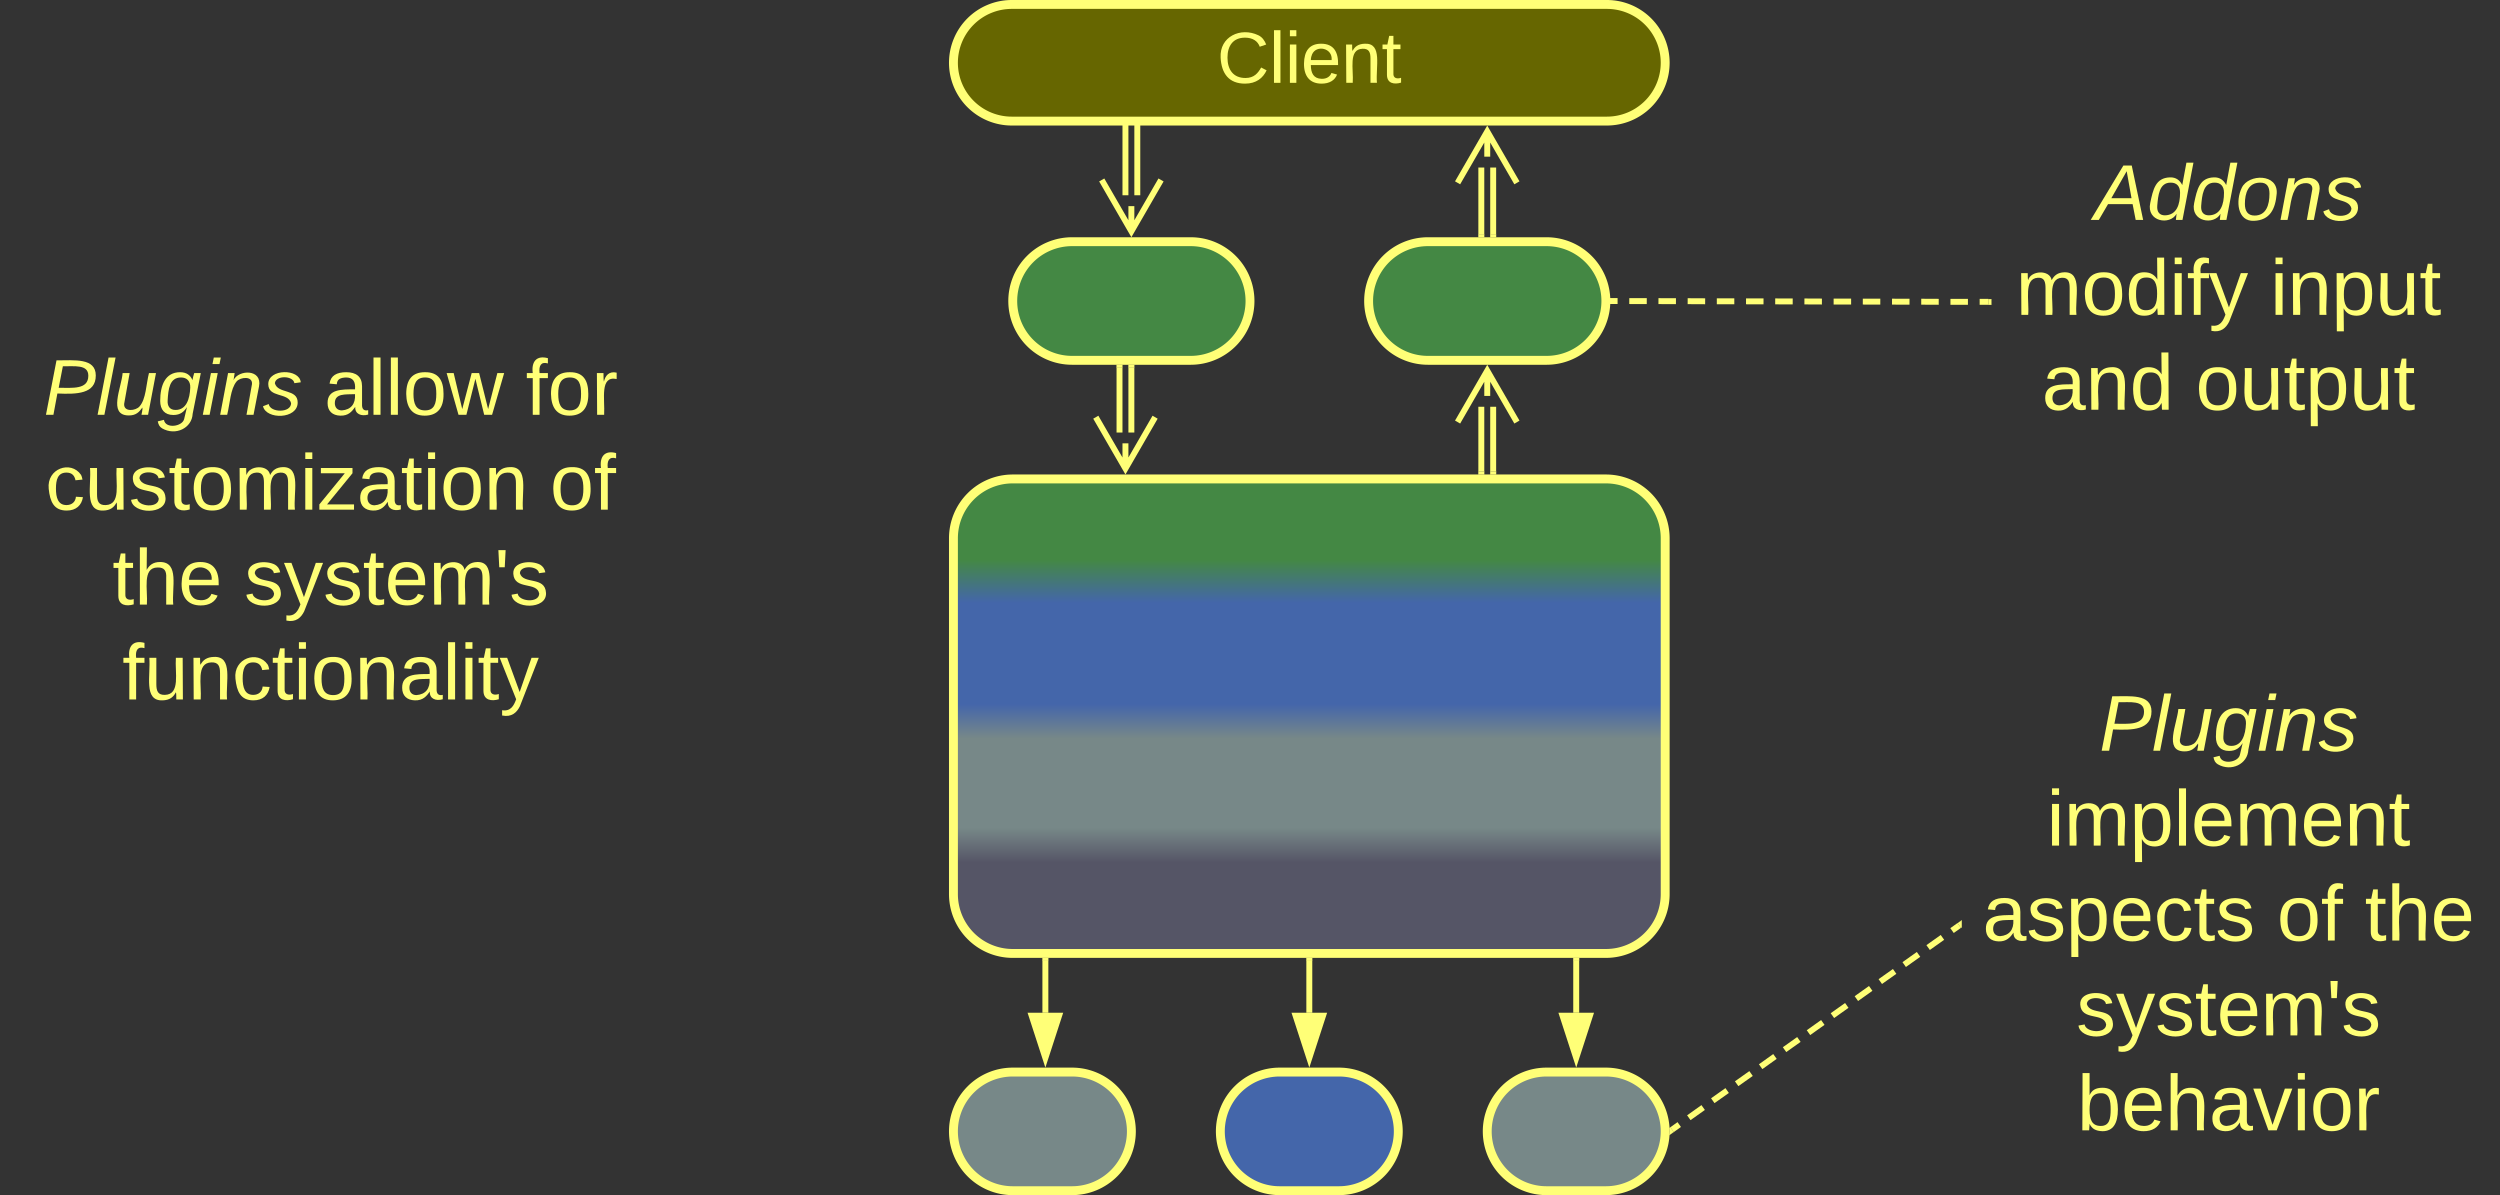 <svg xmlns="http://www.w3.org/2000/svg" xmlns:xlink="http://www.w3.org/1999/xlink" xmlns:lucid="lucid" width="843" height="403"><rect width="100%" height="100%" fill="#333333" stroke="none"/><g transform="translate(-338.5 -378.5)" lucid:page-tab-id="0_0"><path d="M660 560a20 20 0 0 1 20-20h200a20 20 0 0 1 20 20v120a20 20 0 0 1-20 20H680a20 20 0 0 1-20-20z" stroke="#ff7" stroke-width="3" fill="url(#a)"/><path d="M680 480a20 20 0 0 1 20-20h40a20 20 0 0 1 20 20 20 20 0 0 1-20 20h-40a20 20 0 0 1-20-20zM800 480a20 20 0 0 1 20-20h40a20 20 0 0 1 20 20 20 20 0 0 1-20 20h-40a20 20 0 0 1-20-20z" stroke="#ff7" stroke-width="3" fill="#484"/><path d="M716 524.34V502.5M720 524.34V502.5M728 519.18l-10 17.32-10-17.32m10 17.32V528" stroke="#ff7" stroke-width="2" fill="none"/><path d="M716.98 502.53H715v-1.03H717zM720.98 502.53H719v-1.03H721z" stroke="#ff7" stroke-width=".05" fill="#ff7"/><path d="M838 537.5v-21.84M842 537.5v-21.84" stroke="#ff7" stroke-width="2" fill="none"/><path d="M838.98 538.5H837v-1.03H839zM842.98 538.5H841v-1.03H843z" stroke="#ff7" stroke-width=".05" fill="#ff7"/><path d="M830 520.82l10-17.32 10 17.32m-10-17.32v8.5" stroke="#ff7" stroke-width="2" fill="none"/><path d="M660 760a20 20 0 0 1 20-20h20a20 20 0 0 1 20 20 20 20 0 0 1-20 20h-20a20 20 0 0 1-20-20z" stroke="#ff7" stroke-width="3" fill="#788"/><path d="M750 760a20 20 0 0 1 20-20h20a20 20 0 0 1 20 20 20 20 0 0 1-20 20h-20a20 20 0 0 1-20-20z" stroke="#ff7" stroke-width="3" fill="#46a"/><path d="M840 760a20 20 0 0 1 20-20h20a20 20 0 0 1 20 20 20 20 0 0 1-20 20h-20a20 20 0 0 1-20-20z" stroke="#ff7" stroke-width="3" fill="#788"/><path d="M780 702.5V720" stroke="#ff7" stroke-width="2" fill="none"/><path d="M780.98 702.53H779v-1.03H781z" stroke="#ff7" stroke-width=".05" fill="#ff7"/><path d="M780 735.26L775.37 721h9.26z" stroke="#ff7" stroke-width="2" fill="#ff7"/><path d="M870 702.5V720" stroke="#ff7" stroke-width="2" fill="none"/><path d="M870.98 702.53H869v-1.03H871z" stroke="#ff7" stroke-width=".05" fill="#ff7"/><path d="M870 735.26L865.37 721h9.26z" stroke="#ff7" stroke-width="2" fill="#ff7"/><path d="M691 702.5V720" stroke="#ff7" stroke-width="2" fill="none"/><path d="M691.98 702.53H690v-1.03H692z" stroke="#ff7" stroke-width=".05" fill="#ff7"/><path d="M691 735.26L686.37 721h9.26z" stroke="#ff7" stroke-width="2" fill="#ff7"/><path d="M340 406a6 6 0 0 1 6-6h208a6 6 0 0 1 6 6v308a6 6 0 0 1-6 6H346a6 6 0 0 1-6-6z" stroke="#ff7" stroke-opacity="0" stroke-width="3" fill="#788" fill-opacity="0"/><use xlink:href="#b" transform="matrix(1,0,0,1,345,405) translate(8.185 113.365)"/><use xlink:href="#c" transform="matrix(1,0,0,1,345,405) translate(102.852 113.365)"/><use xlink:href="#d" transform="matrix(1,0,0,1,345,405) translate(170.778 113.365)"/><use xlink:href="#e" transform="matrix(1,0,0,1,345,405) translate(8.815 145.365)"/><use xlink:href="#f" transform="matrix(1,0,0,1,345,405) translate(178.963 145.365)"/><use xlink:href="#g" transform="matrix(1,0,0,1,345,405) translate(31.407 177.365)"/><use xlink:href="#h" transform="matrix(1,0,0,1,345,405) translate(75.852 177.365)"/><use xlink:href="#i" transform="matrix(1,0,0,1,345,405) translate(34.741 209.365)"/><path d="M1010 425.33a6 6 0 0 1 6-6h148a6 6 0 0 1 6 6v110a6 6 0 0 1-6 6h-148a6 6 0 0 1-6-6z" stroke="#ff7" stroke-opacity="0" stroke-width="3" fill="#788" fill-opacity="0"/><use xlink:href="#j" transform="matrix(1,0,0,1,1015,424.333) translate(29.815 28.333)"/><use xlink:href="#k" transform="matrix(1,0,0,1,1015,424.333) translate(3.259 60.333)"/><use xlink:href="#l" transform="matrix(1,0,0,1,1015,424.333) translate(89.037 60.333)"/><use xlink:href="#m" transform="matrix(1,0,0,1,1015,424.333) translate(12.037 92.333)"/><use xlink:href="#n" transform="matrix(1,0,0,1,1015,424.333) translate(63.889 92.333)"/><path d="M881 480h2.95m3.94.02l5.9.02m3.94 0l5.9.02m3.95 0l5.9.03m3.93 0h5.9m3.95.02l5.9.02m3.94 0l5.9.02m3.95 0l5.9.03m3.95 0h5.9m3.94.02l5.9.02m3.95 0l5.9.02m3.95 0l5.9.03m3.95 0h5.9m3.95.02h2.95M881.03 480H880" stroke="#ff7" stroke-width="2" fill="none"/><path d="M1010 479.36v1.95h-1.03v-1.94z" stroke="#ff7" stroke-width=".05" fill="#ff7"/><path d="M1000 606a6 6 0 0 1 6-6h168a6 6 0 0 1 6 6v168a6 6 0 0 1-6 6h-168a6 6 0 0 1-6-6z" stroke="#ff7" stroke-opacity="0" stroke-width="3" fill="#788" fill-opacity="0"/><use xlink:href="#o" transform="matrix(1,0,0,1,1005,605) translate(41.37 26.646)"/><use xlink:href="#p" transform="matrix(1,0,0,1,1005,605) translate(23.667 58.646)"/><use xlink:href="#q" transform="matrix(1,0,0,1,1005,605) translate(2.037 90.646)"/><use xlink:href="#r" transform="matrix(1,0,0,1,1005,605) translate(101.296 90.646)"/><use xlink:href="#s" transform="matrix(1,0,0,1,1005,605) translate(130.926 90.646)"/><use xlink:href="#h" transform="matrix(1,0,0,1,1005,605) translate(33.63 122.646)"/><use xlink:href="#t" transform="matrix(1,0,0,1,1005,605) translate(33.963 154.646)"/><path d="M718 444.34V421M722 444.34V421M730 439.18l-10 17.32-10-17.32m10 17.32V448M718 421.03V420M722 421.03V420M838 457.5V435M842 457.5V435" stroke="#ff7" stroke-width="2" fill="none"/><path d="M838.98 457.47v1.03H837v-1.03zM842.98 457.47v1.03H841v-1.03z" stroke="#ff7" stroke-width=".05" fill="#ff7"/><path d="M830 440.15l10-17.32 10 17.32m-10-17.32v8.5" stroke="#ff7" stroke-width="2" fill="none"/><path d="M660 399.67A19.67 19.67 0 0 1 679.67 380h200.66A19.67 19.67 0 0 1 900 399.67a19.67 19.67 0 0 1-19.67 19.66H679.67A19.67 19.67 0 0 1 660 399.67z" stroke="#ff7" stroke-width="3" fill="#660"/><g><use xlink:href="#u" transform="matrix(1,0,0,1,665,385) translate(83.872 21.431)"/></g><path d="M902.32 759.42l2.42-1.72m3.23-2.3l4.84-3.44m3.24-2.3l4.85-3.43m3.2-2.3l4.86-3.44m3.23-2.3l4.83-3.45m3.23-2.3l4.84-3.43m3.23-2.3l4.84-3.44m3.23-2.3l4.85-3.44m3.23-2.3l4.84-3.44m3.23-2.3l4.84-3.43m3.22-2.3l4.84-3.44m3.23-2.3l4.83-3.43m3.23-2.3l2.42-1.72" stroke="#ff7" stroke-width="2" fill="none"/><path d="M902.9 760.2l-1.5 1.07.1-1.27-.1-1.13.38-.26zM1000 691.2l-.27.2-1.13-1.6 1.4-1z" stroke="#ff7" stroke-width=".05" fill="#ff7"/><defs><linearGradient gradientUnits="userSpaceOnUse" id="a" x1="660" y1="700" x2="660" y2="540"><stop offset="19.2%" stop-color="#556"/><stop offset="26.45%" stop-color="#788"/><stop offset="45.29%" stop-color="#788"/><stop offset="52.54%" stop-color="#46a"/><stop offset="73.91%" stop-color="#46a"/><stop offset="82.97%" stop-color="#484"/></linearGradient><path d="M238-179c0 84-86 86-175 82L45 0H11l48-248c82 0 179-12 179 69zm-34 1c0-53-64-42-116-43l-19 98c63 0 135 9 135-55" id="v" fill="#ff7"/><path d="M6 0l50-261h32L37 0H6" id="w" fill="#ff7"/><path d="M67 3c-93-2-31-127-26-193h32L48-50c-3 39 53 32 70 12 30-34 30-101 43-152h32L157 0h-30c1-10 6-24 4-33-14 20-29 37-64 36" id="x" fill="#ff7"/><path d="M103-194c29 0 47 14 56 36 2-11 5-23 8-32h30L160-5C157 61 82 97 21 62 9 55 4 45 1 30l28-7c7 42 83 31 92-3 4-16 9-38 13-55-13 20-29 36-62 36-40 0-60-25-60-64 0-71 23-131 91-131zm4 24c-53 0-58 54-61 104-2 27 10 44 36 44 49 0 65-50 67-102 1-29-15-46-42-46" id="y" fill="#ff7"/><path d="M50-231l6-30h32l-6 30H50zM6 0l37-190h31L37 0H6" id="z" fill="#ff7"/><path d="M67-158c22-48 132-52 116 29L158 0h-32l25-140c3-38-53-32-70-12C52-117 51-52 38 0H6l36-190h30" id="A" fill="#ff7"/><path d="M55-144c13 50 104 24 104 88C159 21 15 23 1-39l26-10c6 40 102 42 102-4-13-50-104-23-104-87 0-71 143-71 148-8l-29 4c-5-35-85-37-89 0" id="B" fill="#ff7"/><g id="b"><use transform="matrix(0.074,0,0,0.074,0,0)" xlink:href="#v"/><use transform="matrix(0.074,0,0,0.074,17.778,0)" xlink:href="#w"/><use transform="matrix(0.074,0,0,0.074,23.63,0)" xlink:href="#x"/><use transform="matrix(0.074,0,0,0.074,38.444,0)" xlink:href="#y"/><use transform="matrix(0.074,0,0,0.074,53.259,0)" xlink:href="#z"/><use transform="matrix(0.074,0,0,0.074,59.111,0)" xlink:href="#A"/><use transform="matrix(0.074,0,0,0.074,73.926,0)" xlink:href="#B"/></g><path d="M141-36C126-15 110 5 73 4 37 3 15-17 15-53c-1-64 63-63 125-63 3-35-9-54-41-54-24 1-41 7-42 31l-33-3c5-37 33-52 76-52 45 0 72 20 72 64v82c-1 20 7 32 28 27v20c-31 9-61-2-59-35zM48-53c0 20 12 33 32 33 41-3 63-29 60-74-43 2-92-5-92 41" id="C" fill="#ff7"/><path d="M24 0v-261h32V0H24" id="D" fill="#ff7"/><path d="M100-194c62-1 85 37 85 99 1 63-27 99-86 99S16-35 15-95c0-66 28-99 85-99zM99-20c44 1 53-31 53-75 0-43-8-75-51-75s-53 32-53 75 10 74 51 75" id="E" fill="#ff7"/><path d="M206 0h-36l-40-164L89 0H53L-1-190h32L70-26l43-164h34l41 164 42-164h31" id="F" fill="#ff7"/><g id="c"><use transform="matrix(0.074,0,0,0.074,0,0)" xlink:href="#C"/><use transform="matrix(0.074,0,0,0.074,14.815,0)" xlink:href="#D"/><use transform="matrix(0.074,0,0,0.074,20.667,0)" xlink:href="#D"/><use transform="matrix(0.074,0,0,0.074,26.519,0)" xlink:href="#E"/><use transform="matrix(0.074,0,0,0.074,41.333,0)" xlink:href="#F"/></g><path d="M101-234c-31-9-42 10-38 44h38v23H63V0H32v-167H5v-23h27c-7-52 17-82 69-68v24" id="G" fill="#ff7"/><path d="M114-163C36-179 61-72 57 0H25l-1-190h30c1 12-1 29 2 39 6-27 23-49 58-41v29" id="H" fill="#ff7"/><g id="d"><use transform="matrix(0.074,0,0,0.074,0,0)" xlink:href="#G"/><use transform="matrix(0.074,0,0,0.074,7.407,0)" xlink:href="#E"/><use transform="matrix(0.074,0,0,0.074,22.222,0)" xlink:href="#H"/></g><path d="M96-169c-40 0-48 33-48 73s9 75 48 75c24 0 41-14 43-38l32 2c-6 37-31 61-74 61-59 0-76-41-82-99-10-93 101-131 147-64 4 7 5 14 7 22l-32 3c-4-21-16-35-41-35" id="I" fill="#ff7"/><path d="M84 4C-5 8 30-112 23-190h32v120c0 31 7 50 39 49 72-2 45-101 50-169h31l1 190h-30c-1-10 1-25-2-33-11 22-28 36-60 37" id="J" fill="#ff7"/><path d="M135-143c-3-34-86-38-87 0 15 53 115 12 119 90S17 21 10-45l28-5c4 36 97 45 98 0-10-56-113-15-118-90-4-57 82-63 122-42 12 7 21 19 24 35" id="K" fill="#ff7"/><path d="M59-47c-2 24 18 29 38 22v24C64 9 27 4 27-40v-127H5v-23h24l9-43h21v43h35v23H59v120" id="L" fill="#ff7"/><path d="M210-169c-67 3-38 105-44 169h-31v-121c0-29-5-50-35-48C34-165 62-65 56 0H25l-1-190h30c1 10-1 24 2 32 10-44 99-50 107 0 11-21 27-35 58-36 85-2 47 119 55 194h-31v-121c0-29-5-49-35-48" id="M" fill="#ff7"/><path d="M24-231v-30h32v30H24zM24 0v-190h32V0H24" id="N" fill="#ff7"/><path d="M9 0v-24l116-142H16v-24h144v24L44-24h123V0H9" id="O" fill="#ff7"/><path d="M117-194c89-4 53 116 60 194h-32v-121c0-31-8-49-39-48C34-167 62-67 57 0H25l-1-190h30c1 10-1 24 2 32 11-22 29-35 61-36" id="P" fill="#ff7"/><g id="e"><use transform="matrix(0.074,0,0,0.074,0,0)" xlink:href="#I"/><use transform="matrix(0.074,0,0,0.074,13.333,0)" xlink:href="#J"/><use transform="matrix(0.074,0,0,0.074,28.148,0)" xlink:href="#K"/><use transform="matrix(0.074,0,0,0.074,41.481,0)" xlink:href="#L"/><use transform="matrix(0.074,0,0,0.074,48.889,0)" xlink:href="#E"/><use transform="matrix(0.074,0,0,0.074,63.704,0)" xlink:href="#M"/><use transform="matrix(0.074,0,0,0.074,85.852,0)" xlink:href="#N"/><use transform="matrix(0.074,0,0,0.074,91.704,0)" xlink:href="#O"/><use transform="matrix(0.074,0,0,0.074,105.037,0)" xlink:href="#C"/><use transform="matrix(0.074,0,0,0.074,119.852,0)" xlink:href="#L"/><use transform="matrix(0.074,0,0,0.074,127.259,0)" xlink:href="#N"/><use transform="matrix(0.074,0,0,0.074,133.111,0)" xlink:href="#E"/><use transform="matrix(0.074,0,0,0.074,147.926,0)" xlink:href="#P"/></g><g id="f"><use transform="matrix(0.074,0,0,0.074,0,0)" xlink:href="#E"/><use transform="matrix(0.074,0,0,0.074,14.815,0)" xlink:href="#G"/></g><path d="M106-169C34-169 62-67 57 0H25v-261h32l-1 103c12-21 28-36 61-36 89 0 53 116 60 194h-32v-121c2-32-8-49-39-48" id="Q" fill="#ff7"/><path d="M100-194c63 0 86 42 84 106H49c0 40 14 67 53 68 26 1 43-12 49-29l28 8c-11 28-37 45-77 45C44 4 14-33 15-96c1-61 26-98 85-98zm52 81c6-60-76-77-97-28-3 7-6 17-6 28h103" id="R" fill="#ff7"/><g id="g"><use transform="matrix(0.074,0,0,0.074,0,0)" xlink:href="#L"/><use transform="matrix(0.074,0,0,0.074,7.407,0)" xlink:href="#Q"/><use transform="matrix(0.074,0,0,0.074,22.222,0)" xlink:href="#R"/></g><path d="M179-190L93 31C79 59 56 82 12 73V49c39 6 53-20 64-50L1-190h34L92-34l54-156h33" id="S" fill="#ff7"/><path d="M47-170H22l-4-78h33" id="T" fill="#ff7"/><g id="h"><use transform="matrix(0.074,0,0,0.074,0,0)" xlink:href="#K"/><use transform="matrix(0.074,0,0,0.074,13.333,0)" xlink:href="#S"/><use transform="matrix(0.074,0,0,0.074,26.667,0)" xlink:href="#K"/><use transform="matrix(0.074,0,0,0.074,40,0)" xlink:href="#L"/><use transform="matrix(0.074,0,0,0.074,47.407,0)" xlink:href="#R"/><use transform="matrix(0.074,0,0,0.074,62.222,0)" xlink:href="#M"/><use transform="matrix(0.074,0,0,0.074,84.37,0)" xlink:href="#T"/><use transform="matrix(0.074,0,0,0.074,89.407,0)" xlink:href="#K"/></g><g id="i"><use transform="matrix(0.074,0,0,0.074,0,0)" xlink:href="#G"/><use transform="matrix(0.074,0,0,0.074,7.407,0)" xlink:href="#J"/><use transform="matrix(0.074,0,0,0.074,22.222,0)" xlink:href="#P"/><use transform="matrix(0.074,0,0,0.074,37.037,0)" xlink:href="#I"/><use transform="matrix(0.074,0,0,0.074,50.37,0)" xlink:href="#L"/><use transform="matrix(0.074,0,0,0.074,57.778,0)" xlink:href="#N"/><use transform="matrix(0.074,0,0,0.074,63.63,0)" xlink:href="#E"/><use transform="matrix(0.074,0,0,0.074,78.444,0)" xlink:href="#P"/><use transform="matrix(0.074,0,0,0.074,93.259,0)" xlink:href="#C"/><use transform="matrix(0.074,0,0,0.074,108.074,0)" xlink:href="#D"/><use transform="matrix(0.074,0,0,0.074,113.926,0)" xlink:href="#N"/><use transform="matrix(0.074,0,0,0.074,119.778,0)" xlink:href="#L"/><use transform="matrix(0.074,0,0,0.074,127.185,0)" xlink:href="#S"/></g><path d="M187 0l-14-72H61L19 0h-37l149-248h38L221 0h-34zm-19-99l-22-123L76-99h92" id="U" fill="#ff7"/><path d="M133-28C103 26-5 8 13-77c13-62 24-115 90-117 29-1 46 15 56 35l19-102h32L160 0h-30zM45-64c-2 27 10 43 35 43 54-1 69-50 69-103 0-29-15-46-42-46-53-1-58 58-62 106" id="V" fill="#ff7"/><path d="M30-147c31-64 166-65 159 27C183-49 158 1 86 4 9 8 1-88 30-147zM88-20c53 0 68-48 68-100 0-31-11-51-44-50-52 1-68 46-68 97 0 32 13 53 44 53" id="W" fill="#ff7"/><g id="j"><use transform="matrix(0.074,0,0,0.074,0,0)" xlink:href="#U"/><use transform="matrix(0.074,0,0,0.074,17.778,0)" xlink:href="#V"/><use transform="matrix(0.074,0,0,0.074,32.593,0)" xlink:href="#V"/><use transform="matrix(0.074,0,0,0.074,47.407,0)" xlink:href="#W"/><use transform="matrix(0.074,0,0,0.074,62.222,0)" xlink:href="#A"/><use transform="matrix(0.074,0,0,0.074,77.037,0)" xlink:href="#B"/></g><path d="M85-194c31 0 48 13 60 33l-1-100h32l1 261h-30c-2-10 0-23-3-31C134-8 116 4 85 4 32 4 16-35 15-94c0-66 23-100 70-100zm9 24c-40 0-46 34-46 75 0 40 6 74 45 74 42 0 51-32 51-76 0-42-9-74-50-73" id="X" fill="#ff7"/><g id="k"><use transform="matrix(0.074,0,0,0.074,0,0)" xlink:href="#M"/><use transform="matrix(0.074,0,0,0.074,22.148,0)" xlink:href="#E"/><use transform="matrix(0.074,0,0,0.074,36.963,0)" xlink:href="#X"/><use transform="matrix(0.074,0,0,0.074,51.778,0)" xlink:href="#N"/><use transform="matrix(0.074,0,0,0.074,57.63,0)" xlink:href="#G"/><use transform="matrix(0.074,0,0,0.074,65.037,0)" xlink:href="#S"/></g><path d="M115-194c55 1 70 41 70 98S169 2 115 4C84 4 66-9 55-30l1 105H24l-1-265h31l2 30c10-21 28-34 59-34zm-8 174c40 0 45-34 45-75s-6-73-45-74c-42 0-51 32-51 76 0 43 10 73 51 73" id="Y" fill="#ff7"/><g id="l"><use transform="matrix(0.074,0,0,0.074,0,0)" xlink:href="#N"/><use transform="matrix(0.074,0,0,0.074,5.852,0)" xlink:href="#P"/><use transform="matrix(0.074,0,0,0.074,20.667,0)" xlink:href="#Y"/><use transform="matrix(0.074,0,0,0.074,35.481,0)" xlink:href="#J"/><use transform="matrix(0.074,0,0,0.074,50.296,0)" xlink:href="#L"/></g><g id="m"><use transform="matrix(0.074,0,0,0.074,0,0)" xlink:href="#C"/><use transform="matrix(0.074,0,0,0.074,14.815,0)" xlink:href="#P"/><use transform="matrix(0.074,0,0,0.074,29.63,0)" xlink:href="#X"/></g><g id="n"><use transform="matrix(0.074,0,0,0.074,0,0)" xlink:href="#E"/><use transform="matrix(0.074,0,0,0.074,14.815,0)" xlink:href="#J"/><use transform="matrix(0.074,0,0,0.074,29.63,0)" xlink:href="#L"/><use transform="matrix(0.074,0,0,0.074,37.037,0)" xlink:href="#Y"/><use transform="matrix(0.074,0,0,0.074,51.852,0)" xlink:href="#J"/><use transform="matrix(0.074,0,0,0.074,66.667,0)" xlink:href="#L"/></g><g id="o"><use transform="matrix(0.074,0,0,0.074,0,0)" xlink:href="#v"/><use transform="matrix(0.074,0,0,0.074,17.778,0)" xlink:href="#w"/><use transform="matrix(0.074,0,0,0.074,23.63,0)" xlink:href="#x"/><use transform="matrix(0.074,0,0,0.074,38.444,0)" xlink:href="#y"/><use transform="matrix(0.074,0,0,0.074,53.259,0)" xlink:href="#z"/><use transform="matrix(0.074,0,0,0.074,59.111,0)" xlink:href="#A"/><use transform="matrix(0.074,0,0,0.074,73.926,0)" xlink:href="#B"/></g><g id="p"><use transform="matrix(0.074,0,0,0.074,0,0)" xlink:href="#N"/><use transform="matrix(0.074,0,0,0.074,5.852,0)" xlink:href="#M"/><use transform="matrix(0.074,0,0,0.074,28,0)" xlink:href="#Y"/><use transform="matrix(0.074,0,0,0.074,42.815,0)" xlink:href="#D"/><use transform="matrix(0.074,0,0,0.074,48.667,0)" xlink:href="#R"/><use transform="matrix(0.074,0,0,0.074,63.481,0)" xlink:href="#M"/><use transform="matrix(0.074,0,0,0.074,85.63,0)" xlink:href="#R"/><use transform="matrix(0.074,0,0,0.074,100.444,0)" xlink:href="#P"/><use transform="matrix(0.074,0,0,0.074,115.259,0)" xlink:href="#L"/></g><g id="q"><use transform="matrix(0.074,0,0,0.074,0,0)" xlink:href="#C"/><use transform="matrix(0.074,0,0,0.074,14.815,0)" xlink:href="#K"/><use transform="matrix(0.074,0,0,0.074,28.148,0)" xlink:href="#Y"/><use transform="matrix(0.074,0,0,0.074,42.963,0)" xlink:href="#R"/><use transform="matrix(0.074,0,0,0.074,57.778,0)" xlink:href="#I"/><use transform="matrix(0.074,0,0,0.074,71.111,0)" xlink:href="#L"/><use transform="matrix(0.074,0,0,0.074,78.519,0)" xlink:href="#K"/></g><g id="r"><use transform="matrix(0.074,0,0,0.074,0,0)" xlink:href="#E"/><use transform="matrix(0.074,0,0,0.074,14.815,0)" xlink:href="#G"/></g><g id="s"><use transform="matrix(0.074,0,0,0.074,0,0)" xlink:href="#L"/><use transform="matrix(0.074,0,0,0.074,7.407,0)" xlink:href="#Q"/><use transform="matrix(0.074,0,0,0.074,22.222,0)" xlink:href="#R"/></g><path d="M115-194c53 0 69 39 70 98 0 66-23 100-70 100C84 3 66-7 56-30L54 0H23l1-261h32v101c10-23 28-34 59-34zm-8 174c40 0 45-34 45-75 0-40-5-75-45-74-42 0-51 32-51 76 0 43 10 73 51 73" id="Z" fill="#ff7"/><path d="M108 0H70L1-190h34L89-25l56-165h34" id="aa" fill="#ff7"/><g id="t"><use transform="matrix(0.074,0,0,0.074,0,0)" xlink:href="#Z"/><use transform="matrix(0.074,0,0,0.074,14.815,0)" xlink:href="#R"/><use transform="matrix(0.074,0,0,0.074,29.63,0)" xlink:href="#Q"/><use transform="matrix(0.074,0,0,0.074,44.444,0)" xlink:href="#C"/><use transform="matrix(0.074,0,0,0.074,59.259,0)" xlink:href="#aa"/><use transform="matrix(0.074,0,0,0.074,72.593,0)" xlink:href="#N"/><use transform="matrix(0.074,0,0,0.074,78.444,0)" xlink:href="#E"/><use transform="matrix(0.074,0,0,0.074,93.259,0)" xlink:href="#H"/></g><path d="M212-179c-10-28-35-45-73-45-59 0-87 40-87 99 0 60 29 101 89 101 43 0 62-24 78-52l27 14C228-24 195 4 139 4 59 4 22-46 18-125c-6-104 99-153 187-111 19 9 31 26 39 46" id="ab" fill="#ff7"/><g id="u"><use transform="matrix(0.068,0,0,0.068,0,0)" xlink:href="#ab"/><use transform="matrix(0.068,0,0,0.068,17.586,0)" xlink:href="#D"/><use transform="matrix(0.068,0,0,0.068,22.951,0)" xlink:href="#N"/><use transform="matrix(0.068,0,0,0.068,28.315,0)" xlink:href="#R"/><use transform="matrix(0.068,0,0,0.068,41.895,0)" xlink:href="#P"/><use transform="matrix(0.068,0,0,0.068,55.475,0)" xlink:href="#L"/></g></defs></g></svg>